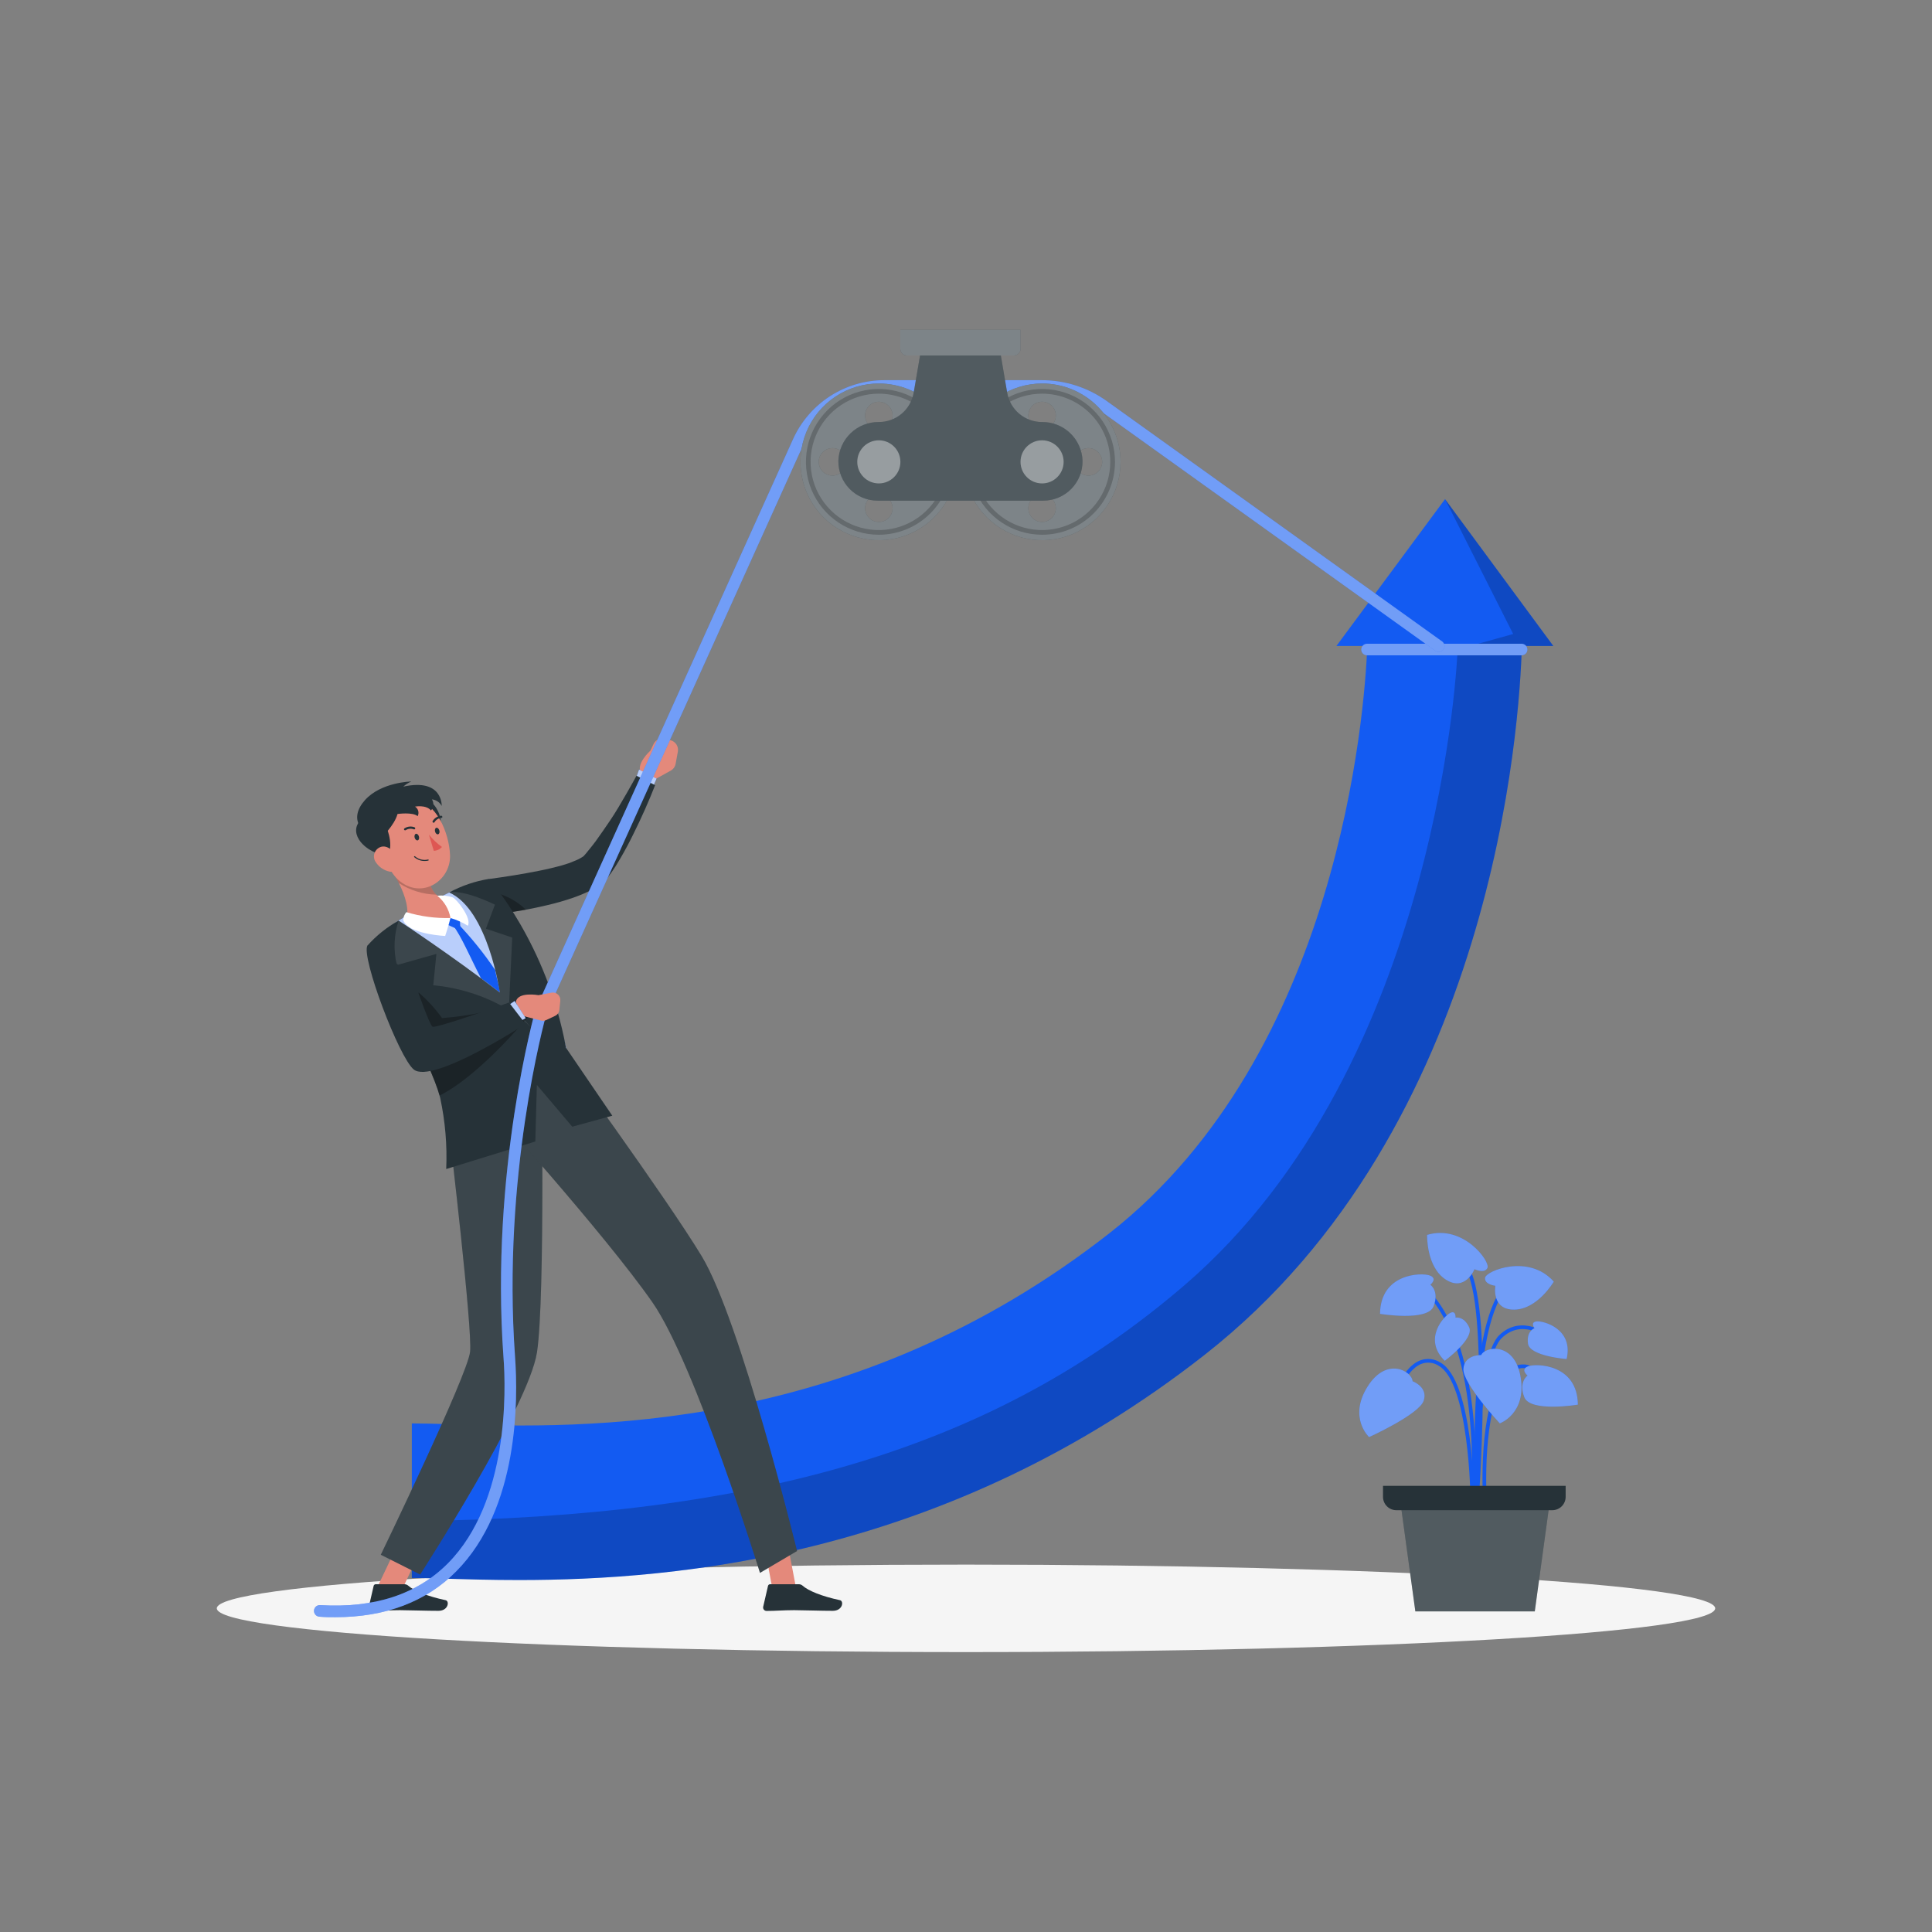 <svg width="400" height="400" viewBox="0 0 400 400" fill="none" xmlns="http://www.w3.org/2000/svg">
<rect x="0" y="0" width="400" height="400" fill="#808080" stroke="none"/>
<path d="M200.001 342.048C285.667 342.048 355.113 337.993 355.113 332.992C355.113 327.99 285.667 323.936 200.001 323.936C114.335 323.936 44.889 327.99 44.889 332.992C44.889 337.993 114.335 342.048 200.001 342.048Z" fill="#F5F5F5"/>
<path d="M305.6 308.464H304.848C304.848 307.336 305.784 280.904 310.376 276.464C315.112 271.872 320.664 276.4 320.72 276.464L320.24 277.048C320.032 276.872 315.144 272.904 310.904 277.048C306.504 281.216 305.6 308.192 305.6 308.464Z" fill="#135BF2"/>
<path d="M305.2 313.768L304.448 313.696C304.448 313.376 307.416 281.6 295.904 268.392L296.48 267.896C308.2 281.352 305.232 313.448 305.2 313.768Z" fill="#135BF2"/>
<path d="M305.6 310.4C305.496 308.896 303.28 273.6 312.128 265.44L312.64 266C304.056 273.896 306.328 310 306.352 310.352L305.6 310.4Z" fill="#135BF2"/>
<path d="M304.448 310.352C304.448 310.112 304.168 286.352 297.88 282.776C297.345 282.424 296.732 282.207 296.094 282.141C295.457 282.076 294.813 282.165 294.216 282.4C290.528 283.92 288.56 290.968 288.544 291.04L287.816 290.84C287.896 290.536 289.896 283.368 293.928 281.696C294.631 281.416 295.391 281.308 296.144 281.382C296.897 281.456 297.621 281.709 298.256 282.12C304.92 285.936 305.192 309.32 305.2 310.344L304.448 310.352Z" fill="#135BF2"/>
<path d="M307.032 310.4C306.992 309.64 306.016 291.648 311.12 284.984C312.472 283.224 313.976 282.376 315.616 282.496C319.232 282.752 322.016 287.664 322.168 287.872L321.512 288.24C321.512 288.192 318.776 283.44 315.56 283.248C314.2 283.16 312.912 283.896 311.72 285.448C306.784 291.888 307.776 310.176 307.792 310.36L307.032 310.4Z" fill="#135BF2"/>
<path d="M306.023 312.864L305.263 312.8C305.263 312.368 308.463 269.504 303.191 262.36L303.799 261.904C309.247 269.28 306.151 311.088 306.023 312.864Z" fill="#135BF2"/>
<path d="M292.456 285.968C292.456 285.968 295.728 287.168 294.752 290.016C293.776 292.864 283.456 297.536 283.456 297.536C283.456 297.536 279.128 293.536 283.104 287.136C287.08 280.736 292.368 283.928 292.456 285.968Z" fill="#135BF2"/>
<path opacity="0.4" d="M292.456 285.968C292.456 285.968 295.728 287.168 294.752 290.016C293.776 292.864 283.456 297.536 283.456 297.536C283.456 297.536 279.128 293.536 283.104 287.136C287.08 280.736 292.368 283.928 292.456 285.968Z" fill="white"/>
<path d="M306.656 280.552C306.656 280.552 303.184 280.408 302.984 283.408C302.784 286.408 310.52 294.696 310.52 294.696C310.52 294.696 316.04 292.704 314.848 285.224C313.656 277.744 307.52 278.712 306.656 280.552Z" fill="#135BF2"/>
<path opacity="0.4" d="M306.656 280.552C306.656 280.552 303.184 280.408 302.984 283.408C302.784 286.408 310.52 294.696 310.52 294.696C310.52 294.696 316.04 292.704 314.848 285.224C313.656 277.744 307.52 278.712 306.656 280.552Z" fill="white"/>
<path d="M309.599 266.208C309.599 266.208 307.287 265.952 307.471 264.544C307.655 263.136 316.487 259.496 321.695 265.344C321.695 265.344 318.359 271.072 313.535 271.144C308.711 271.216 309.599 266.208 309.599 266.208Z" fill="#135BF2"/>
<path opacity="0.4" d="M309.599 266.208C309.599 266.208 307.287 265.952 307.471 264.544C307.655 263.136 316.487 259.496 321.695 265.344C321.695 265.344 318.359 271.072 313.535 271.144C308.711 271.216 309.599 266.208 309.599 266.208Z" fill="white"/>
<path d="M305.281 262.776C305.281 262.776 307.385 263.792 307.969 262.488C308.553 261.184 302.993 253.44 295.465 255.672C295.465 255.672 295.265 262.296 299.313 264.912C303.361 267.528 305.281 262.776 305.281 262.776Z" fill="#135BF2"/>
<path opacity="0.4" d="M305.281 262.776C305.281 262.776 307.385 263.792 307.969 262.488C308.553 261.184 302.993 253.44 295.465 255.672C295.465 255.672 295.265 262.296 299.313 264.912C303.361 267.528 305.281 262.776 305.281 262.776Z" fill="white"/>
<path d="M316.264 284.8C316.264 284.8 314.664 283.504 316.392 282.872C318.12 282.24 326.592 282.424 326.68 290.816C326.68 290.816 316.808 292.456 315.584 289.264C314.36 286.072 316.264 284.8 316.264 284.8Z" fill="#135BF2"/>
<path opacity="0.4" d="M316.264 284.8C316.264 284.8 314.664 283.504 316.392 282.872C318.12 282.24 326.592 282.424 326.68 290.816C326.68 290.816 316.808 292.456 315.584 289.264C314.36 286.072 316.264 284.8 316.264 284.8Z" fill="white"/>
<path d="M296.137 265.992C296.137 265.992 297.737 264.704 296.009 264.072C294.281 263.44 285.809 263.616 285.721 272.016C285.721 272.016 295.585 273.656 296.809 270.456C298.033 267.256 296.137 265.992 296.137 265.992Z" fill="#135BF2"/>
<path opacity="0.4" d="M296.137 265.992C296.137 265.992 297.737 264.704 296.009 264.072C294.281 263.44 285.809 263.616 285.721 272.016C285.721 272.016 295.585 273.656 296.809 270.456C298.033 267.256 296.137 265.992 296.137 265.992Z" fill="white"/>
<path d="M301.352 272.8C301.352 272.8 301.496 271.2 300.224 271.84C298.952 272.48 294.536 277.224 299.12 281.744C299.12 281.744 305.28 277.184 304.176 274.8C303.072 272.416 301.352 272.8 301.352 272.8Z" fill="#135BF2"/>
<path opacity="0.4" d="M301.352 272.8C301.352 272.8 301.496 271.2 300.224 271.84C298.952 272.48 294.536 277.224 299.12 281.744C299.12 281.744 305.28 277.184 304.176 274.8C303.072 272.416 301.352 272.8 301.352 272.8Z" fill="white"/>
<path d="M317.697 274.992C317.697 274.992 316.737 273.744 318.137 273.584C319.537 273.424 325.817 275.104 324.353 281.376C324.353 281.376 316.705 280.8 316.353 278.176C316.001 275.552 317.697 274.992 317.697 274.992Z" fill="#135BF2"/>
<path opacity="0.4" d="M317.697 274.992C317.697 274.992 316.737 273.744 318.137 273.584C319.537 273.424 325.817 275.104 324.353 281.376C324.353 281.376 316.705 280.8 316.353 278.176C316.001 275.552 317.697 274.992 317.697 274.992Z" fill="white"/>
<path d="M293.032 333.624H317.76L321.048 309.568H289.744L293.032 333.624Z" fill="#263238"/>
<path opacity="0.2" d="M293.032 333.624H317.76L321.048 309.568H289.744L293.032 333.624Z" fill="white"/>
<path d="M324.152 307.624V309.904C324.152 310.638 323.86 311.342 323.341 311.861C322.822 312.38 322.118 312.672 321.384 312.672H289.104C288.37 312.672 287.666 312.38 287.147 311.861C286.628 311.342 286.336 310.638 286.336 309.904V307.624H324.152Z" fill="#263238"/>
<path d="M321.6 133.744H315.08C314.64 149.52 309.48 233.408 249.432 280.48C196.096 322.304 140.296 327.128 107.464 327.128C101.712 327.128 96.672 326.984 92.464 326.856C89.6 326.776 87.12 326.704 85.264 326.704V294.704C87.664 294.704 90.328 294.784 93.448 294.872C120.296 295.672 176.16 297.272 229.728 255.296C277.192 218.072 282.528 147.752 283.088 133.744H276.688L299.176 103.344L321.6 133.744Z" fill="#135BF2"/>
<path opacity="0.2" d="M321.6 133.744H315.08C314.64 149.52 309.48 233.408 249.432 280.48C196.096 322.304 140.296 327.128 107.464 327.128C101.712 327.128 96.672 326.984 92.464 326.856C89.6 326.776 87.12 326.704 85.264 326.704V314.928C157.648 314.128 206.28 299.544 245.192 266.128C298.624 220.256 301.784 134.464 301.784 134.464L313.288 131.264L299.16 103.304L321.6 133.744Z" fill="black"/>
<path d="M315.032 135.679H283.032C282.714 135.679 282.409 135.553 282.183 135.328C281.958 135.103 281.832 134.798 281.832 134.479C281.832 134.161 281.958 133.856 282.183 133.631C282.409 133.406 282.714 133.279 283.032 133.279H315.032C315.35 133.279 315.655 133.406 315.881 133.631C316.106 133.856 316.232 134.161 316.232 134.479C316.232 134.798 316.106 135.103 315.881 135.328C315.655 135.553 315.35 135.679 315.032 135.679Z" fill="#135BF2"/>
<path opacity="0.4" d="M315.032 135.679H283.032C282.714 135.679 282.409 135.553 282.183 135.328C281.958 135.103 281.832 134.798 281.832 134.479C281.832 134.161 281.958 133.856 282.183 133.631C282.409 133.406 282.714 133.279 283.032 133.279H315.032C315.35 133.279 315.655 133.406 315.881 133.631C316.106 133.856 316.232 134.161 316.232 134.479C316.232 134.798 316.106 135.103 315.881 135.328C315.655 135.553 315.35 135.679 315.032 135.679Z" fill="white"/>
<path d="M135.312 154.048L134.656 155.416C134.656 155.416 131.456 158.256 132.776 160.128L135.384 161.472L138.856 159.56C139.121 159.414 139.35 159.211 139.527 158.967C139.704 158.722 139.825 158.441 139.88 158.144L140.344 155.616C140.436 155.111 140.335 154.59 140.061 154.155C139.787 153.721 139.36 153.406 138.864 153.272L137.672 152.96C137.214 152.84 136.728 152.883 136.298 153.082C135.867 153.28 135.519 153.622 135.312 154.048Z" fill="#E4897B"/>
<path d="M131.576 161.408L132.312 159.344L135.936 161.208L135.088 163.096L131.576 161.408Z" fill="#135BF2"/>
<path opacity="0.7" d="M131.576 161.408L132.312 159.344L135.936 161.208L135.088 163.096L131.576 161.408Z" fill="white"/>
<path d="M135.633 162.567C134.281 166.007 132.793 169.351 131.145 172.655C130.345 174.303 129.465 175.959 128.513 177.591C128.281 177.999 128.033 178.391 127.777 178.823C127.521 179.255 127.281 179.623 126.977 180.063L126.553 180.695L126.057 181.351L125.809 181.679C125.697 181.815 125.545 181.967 125.409 182.111C125.162 182.378 124.895 182.624 124.609 182.847C123.68 183.575 122.667 184.19 121.593 184.679C120.664 185.115 119.714 185.502 118.745 185.839C116.908 186.473 115.039 187.007 113.145 187.439C111.705 187.783 110.281 188.079 108.849 188.343C107.249 188.639 105.649 188.887 104.009 189.087C103.345 189.175 102.681 189.255 102.009 189.327L101.209 181.991C104.633 181.535 108.185 180.975 111.609 180.287C113.305 179.951 114.977 179.551 116.561 179.103C117.361 178.871 118.113 178.615 118.809 178.303C119.41 178.083 119.986 177.802 120.529 177.463L120.745 177.319L120.825 177.263L121.001 177.063L121.361 176.655L121.737 176.183C121.993 175.871 122.257 175.543 122.537 175.199C122.817 174.855 123.049 174.519 123.337 174.159C124.353 172.735 125.377 171.271 126.377 169.783C128.393 166.815 131.785 160.607 131.785 160.607L135.633 162.567Z" fill="#263238"/>
<path opacity="0.3" d="M108.873 188.351C107.273 188.647 105.673 188.895 104.033 189.095L102.969 184.943C105.194 185.56 107.226 186.733 108.873 188.351Z" fill="black"/>
<path d="M76.951 195.712C79.816 199.924 82.351 204.35 84.535 208.952C86.199 212.352 87.647 215.672 88.895 218.712C91.815 225.848 93.623 231.464 94.495 233.272L118.495 222.384C112.199 193.424 100.671 182.208 100.671 182.208C98.601 182.719 96.565 183.36 94.575 184.128C94.151 184.288 93.775 184.464 93.311 184.648C89.954 186.232 86.692 188.011 83.543 189.976C82.951 190.336 82.359 190.712 81.791 191.096C79.948 192.373 78.314 193.931 76.951 195.712Z" fill="#135BF2"/>
<path opacity="0.7" d="M76.951 195.712C79.816 199.924 82.351 204.35 84.535 208.952C86.199 212.352 87.647 215.672 88.895 218.712C91.815 225.848 93.623 231.464 94.495 233.272L118.495 222.384C112.199 193.424 100.671 182.208 100.671 182.208C98.601 182.719 96.565 183.36 94.575 184.128C94.151 184.288 93.775 184.464 93.311 184.648C89.954 186.232 86.692 188.011 83.543 189.976C82.951 190.336 82.359 190.712 81.791 191.096C79.948 192.373 78.314 193.931 76.951 195.712Z" fill="white"/>
<path d="M77.881 329.119L82.497 330.663L87.377 320.407L82.761 318.863L77.881 329.119Z" fill="#E4897B"/>
<path d="M160.241 330.631L164.881 329.143L162.761 317.991L158.129 319.471L160.241 330.631Z" fill="#E4897B"/>
<path d="M112.112 218.928C112.112 218.928 112.912 268.68 111.184 279.976C109.456 291.272 86.984 325.984 86.984 325.984L78.84 321.896C78.84 321.896 96.832 284.688 97.328 279.856C97.824 275.024 93.144 235.472 93.144 235.472L112.112 218.928Z" fill="#263238"/>
<path opacity="0.1" d="M93.144 235.472C93.144 235.472 93.312 236.96 93.6 239.4C93.976 242.68 94.544 247.68 95.12 253.08C96.328 264.28 97.6 277.216 97.328 279.848C96.832 284.648 78.84 321.896 78.84 321.896L86.984 325.976C86.984 325.976 109.504 291.264 111.2 280C112.896 268.736 112.128 218.952 112.128 218.952L93.144 235.472Z" fill="white"/>
<path d="M115.2 216.744C115.2 216.744 137.856 247.832 145.256 260.04C153.368 273.416 165.024 321.12 165.024 321.12L157.344 325.648C157.344 325.648 143.976 282.448 135.088 269.648C125.152 255.392 100.256 227.816 100.256 227.816L115.2 216.744Z" fill="#263238"/>
<g opacity="0.1">
<path d="M115.2 216.744C115.2 216.744 137.856 247.832 145.256 260.04C153.368 273.416 165.024 321.12 165.024 321.12L157.344 325.648C157.344 325.648 143.976 282.448 135.088 269.648C125.152 255.392 100.256 227.816 100.256 227.816L115.2 216.744Z" fill="white"/>
</g>
<path d="M165.361 327.999H159.425C159.328 328.002 159.235 328.036 159.16 328.097C159.085 328.158 159.031 328.241 159.009 328.335L158.009 332.663C157.986 332.769 157.987 332.878 158.012 332.983C158.037 333.087 158.086 333.185 158.155 333.268C158.223 333.351 158.31 333.418 158.408 333.463C158.506 333.508 158.613 333.53 158.721 333.527C160.625 333.527 162.017 333.375 164.425 333.367C165.905 333.367 170.361 333.511 172.425 333.503C174.489 333.495 174.745 331.479 173.913 331.303C170.169 330.503 167.353 329.367 166.161 328.287C165.939 328.096 165.654 327.993 165.361 327.999Z" fill="#263238"/>
<path d="M94.768 191.199C97.631 194.193 100.232 197.426 102.544 200.863C102.672 201.959 103.44 204.351 103.48 205.495C102.512 204.783 100.64 203.239 99.6 202.567C97.352 198.231 95.432 193.655 93.824 191.655L94.768 191.199Z" fill="#135BF2"/>
<path d="M95.337 192.656L95.185 190.048L93.265 190.064L92.385 191.336L95.337 192.656Z" fill="#135BF2"/>
<path d="M93.192 190.096C91.783 190.813 90.237 191.217 88.657 191.282C87.078 191.347 85.503 191.071 84.04 190.472C84.84 188.472 83.92 185.496 82.576 182.816C81.844 181.354 81.01 179.945 80.08 178.6L88.6 181.144C88.88 182.808 89.32 184.344 90.336 185.232C90.759 185.574 91.257 185.813 91.789 185.928C92.321 186.044 92.873 186.032 93.4 185.896C94.496 186.704 96 188.8 93.192 190.096Z" fill="#E4897B"/>
<path d="M93.264 190.064C93.264 190.064 92.808 191.888 92.168 193.784C89.888 193.648 84.409 192.984 83.481 190.512C83.498 189.897 83.73 189.308 84.136 188.848C87.094 189.74 90.176 190.151 93.264 190.064Z" fill="white"/>
<path d="M93.265 190.064C94.531 190.426 95.741 190.964 96.857 191.664C97.761 190.136 94.457 186.064 93.745 185.8C92.719 185.438 91.623 185.323 90.545 185.464C91.98 186.616 92.947 188.251 93.265 190.064Z" fill="white"/>
<path opacity="0.2" d="M90.336 185.231C87.578 185.162 84.892 184.331 82.576 182.831C81.844 181.369 81.01 179.961 80.08 178.615L88.6 181.159C88.88 182.807 89.32 184.359 90.336 185.231Z" fill="black"/>
<path d="M126.768 230.992L118.48 233.272L111.152 224.624L110.832 236.336L92.384 242.032C92.598 237.106 92.181 232.172 91.144 227.352C91.104 227.184 91.064 227.016 91.008 226.832C90.096 223.488 87.24 217.344 84.264 211.4C80.264 203.4 76.072 195.776 76.072 195.776C77.921 193.699 80.106 191.949 82.536 190.6C82.536 190.6 93.256 197.632 103.48 205.488C103.48 205.488 101.08 188.352 92.992 184.776C95.565 183.39 98.349 182.441 101.232 181.968C101.232 181.968 113.232 195.328 117.184 216.928L126.768 230.992Z" fill="#263238"/>
<path opacity="0.1" d="M90.352 197.495L89.704 203.999C89.704 203.999 101.368 204.583 109.824 212.559L105.416 207.559L106.048 194.111L100.6 192.279L102.472 187.303C102.472 187.303 96.072 184.103 92.992 184.775C101.064 188.351 103.48 205.487 103.48 205.487C93.256 197.631 82.528 190.599 82.528 190.599C81.549 193.575 81.425 196.765 82.168 199.807L90.352 197.495Z" fill="white"/>
<path d="M89.887 166.688C91.151 168.176 92.343 171.816 89.463 171.688C86.583 171.56 87.719 164.136 89.887 166.688Z" fill="#263238"/>
<path d="M78.52 174.215C80.12 178.735 80.816 181.415 83.816 183.135C88.32 185.647 93.416 181.863 93.168 176.943C92.976 172.519 90.392 165.879 85.376 165.383C84.264 165.272 83.142 165.445 82.115 165.886C81.089 166.327 80.191 167.021 79.506 167.903C78.82 168.786 78.371 169.828 78.198 170.932C78.026 172.036 78.136 173.166 78.52 174.215Z" fill="#E4897B"/>
<path d="M80.591 170.52L78.519 165.6C78.519 165.6 73.111 167.424 74.479 170C72.183 172.664 75.463 176.6 80.295 177.2C81.711 174.592 79.727 170.576 79.727 170.576C79.999 170.552 80.295 170.536 80.591 170.52Z" fill="#263238"/>
<path d="M77.84 178.559C78.171 179.053 78.597 179.476 79.092 179.805C79.588 180.133 80.144 180.359 80.728 180.471C82.328 180.759 82.944 179.319 82.4 177.903C81.912 176.639 80.504 174.959 78.984 175.303C78.653 175.387 78.347 175.552 78.096 175.783C77.843 176.013 77.652 176.302 77.539 176.625C77.426 176.947 77.394 177.292 77.447 177.63C77.499 177.967 77.634 178.287 77.84 178.559Z" fill="#E4897B"/>
<path d="M85.848 173.439C85.96 173.807 86.24 174.055 86.488 173.983C86.736 173.911 86.84 173.551 86.736 173.183C86.632 172.815 86.344 172.559 86.104 172.631C85.864 172.703 85.744 173.063 85.848 173.439Z" fill="#263238"/>
<path d="M90.079 172.184C90.183 172.56 90.471 172.8 90.711 172.728C90.951 172.656 91.071 172.296 90.959 171.928C90.847 171.56 90.567 171.312 90.327 171.384C90.087 171.456 89.967 171.808 90.079 172.184Z" fill="#263238"/>
<path d="M88.801 172.8C89.576 173.772 90.484 174.631 91.497 175.352C91.287 175.596 91.028 175.793 90.737 175.931C90.447 176.068 90.13 176.144 89.809 176.152L88.801 172.8Z" fill="#DE5753"/>
<path d="M88.161 178.247C88.33 178.239 88.499 178.215 88.665 178.175C88.695 178.17 88.722 178.152 88.74 178.127C88.758 178.101 88.765 178.07 88.761 178.039C88.751 178.011 88.733 177.987 88.708 177.971C88.683 177.955 88.654 177.948 88.625 177.951C88.154 178.065 87.662 178.064 87.192 177.948C86.721 177.833 86.285 177.606 85.921 177.287C85.899 177.268 85.87 177.257 85.841 177.257C85.811 177.257 85.783 177.268 85.761 177.287C85.749 177.298 85.739 177.311 85.733 177.325C85.726 177.34 85.723 177.355 85.723 177.371C85.723 177.387 85.726 177.403 85.733 177.417C85.739 177.432 85.749 177.445 85.761 177.455C86.086 177.743 86.466 177.962 86.879 178.098C87.292 178.235 87.728 178.285 88.161 178.247Z" fill="#263238"/>
<path d="M83.76 171.88C83.795 171.901 83.835 171.912 83.876 171.912C83.917 171.912 83.957 171.901 83.992 171.88C84.233 171.723 84.508 171.624 84.794 171.592C85.08 171.561 85.37 171.596 85.64 171.696C85.667 171.709 85.697 171.718 85.727 171.72C85.758 171.722 85.788 171.718 85.817 171.709C85.847 171.699 85.873 171.684 85.896 171.664C85.919 171.643 85.938 171.619 85.952 171.592C85.975 171.536 85.976 171.474 85.955 171.418C85.934 171.362 85.893 171.315 85.84 171.288C85.501 171.153 85.134 171.101 84.77 171.137C84.407 171.173 84.058 171.296 83.752 171.496C83.726 171.511 83.703 171.531 83.685 171.554C83.666 171.578 83.653 171.606 83.646 171.635C83.638 171.664 83.637 171.694 83.641 171.724C83.646 171.754 83.656 171.782 83.672 171.808C83.696 171.837 83.726 171.862 83.76 171.88Z" fill="#263238"/>
<path d="M91.575 169.223C91.591 169.179 91.591 169.131 91.575 169.087C91.567 169.029 91.537 168.975 91.491 168.938C91.445 168.901 91.386 168.883 91.327 168.887C90.966 168.921 90.618 169.04 90.312 169.234C90.006 169.429 89.75 169.694 89.567 170.007C89.554 170.034 89.546 170.063 89.543 170.093C89.541 170.123 89.545 170.153 89.555 170.181C89.565 170.21 89.58 170.236 89.6 170.258C89.62 170.281 89.644 170.299 89.671 170.311C89.698 170.325 89.726 170.334 89.756 170.336C89.785 170.339 89.815 170.336 89.843 170.327C89.872 170.318 89.898 170.304 89.921 170.284C89.943 170.265 89.962 170.242 89.975 170.215C90.121 169.968 90.325 169.76 90.568 169.608C90.812 169.456 91.089 169.365 91.375 169.343C91.417 169.345 91.457 169.334 91.493 169.313C91.528 169.291 91.557 169.26 91.575 169.223Z" fill="#263238"/>
<path d="M79.04 173.328C79.04 173.328 81.64 170.928 82.304 168.528C82.304 168.528 85.416 168.08 86.472 168.976C86.646 168.638 86.686 168.248 86.586 167.882C86.485 167.515 86.25 167.201 85.928 167C85.928 167 88.208 166.56 89.232 167.8C89.509 167.49 89.678 167.098 89.712 166.684C89.747 166.27 89.646 165.855 89.424 165.504C89.847 165.546 90.253 165.693 90.606 165.93C90.959 166.167 91.248 166.488 91.448 166.864C91.448 166.864 91.728 161.056 83.496 162.864C83.987 162.422 84.546 162.063 85.152 161.8C85.152 161.8 78.912 161.904 75.552 165.664C72.192 169.424 74.48 172.92 79.04 173.328Z" fill="#263238"/>
<path d="M83.704 327.999H77.776C77.68 328.002 77.587 328.036 77.511 328.097C77.436 328.158 77.383 328.242 77.36 328.336L76.36 332.663C76.337 332.768 76.338 332.877 76.363 332.981C76.388 333.085 76.436 333.182 76.504 333.265C76.572 333.348 76.657 333.415 76.754 333.46C76.851 333.506 76.957 333.529 77.064 333.528C78.976 333.528 80.368 333.375 82.776 333.367C84.256 333.367 88.712 333.512 90.776 333.504C92.84 333.496 93.096 331.48 92.264 331.304C88.52 330.504 85.704 329.367 84.512 328.287C84.288 328.094 84 327.991 83.704 327.999Z" fill="#263238"/>
<path d="M69.408 334.824C68.336 334.824 67.248 334.824 66.136 334.72C65.978 334.71 65.824 334.67 65.682 334.601C65.54 334.532 65.413 334.436 65.309 334.318C65.204 334.199 65.123 334.062 65.072 333.913C65.02 333.763 64.999 333.606 65.008 333.448C65.017 333.29 65.058 333.136 65.127 332.994C65.196 332.852 65.292 332.725 65.41 332.62C65.528 332.516 65.666 332.435 65.815 332.384C65.965 332.332 66.122 332.31 66.28 332.32C77.48 333 86.392 330.08 92.768 323.632C105.352 310.904 104.768 287.8 104.24 281.016C101.456 242.424 110.784 209.344 110.88 209.016L110.944 208.856L164.192 90.92C165.835 87.282 168.492 84.195 171.845 82.03C175.198 79.864 179.104 78.712 183.096 78.712H215.656C220.507 78.704 225.237 80.224 229.176 83.056L298.576 132.8C298.835 132.986 299.009 133.266 299.061 133.581C299.113 133.895 299.038 134.217 298.852 134.476C298.666 134.735 298.386 134.909 298.071 134.961C297.757 135.013 297.435 134.938 297.176 134.752L227.776 85.032C224.245 82.493 220.005 81.129 215.656 81.136H183.096C179.572 81.134 176.122 82.149 173.161 84.059C170.199 85.969 167.852 88.693 166.4 91.904L113.168 209.752C112.656 211.592 103.952 243.616 106.632 280.848C107.288 289.864 107.432 312.24 94.472 325.32C88.232 331.632 79.816 334.824 69.408 334.824Z" fill="#135BF2"/>
<path opacity="0.4" d="M69.408 334.824C68.336 334.824 67.248 334.824 66.136 334.72C65.978 334.71 65.824 334.67 65.682 334.601C65.54 334.532 65.413 334.436 65.309 334.318C65.204 334.199 65.123 334.062 65.072 333.913C65.02 333.763 64.999 333.606 65.008 333.448C65.017 333.29 65.058 333.136 65.127 332.994C65.196 332.852 65.292 332.725 65.41 332.62C65.528 332.516 65.666 332.435 65.815 332.384C65.965 332.332 66.122 332.31 66.28 332.32C77.48 333 86.392 330.08 92.768 323.632C105.352 310.904 104.768 287.8 104.24 281.016C101.456 242.424 110.784 209.344 110.88 209.016L110.944 208.856L164.192 90.92C165.835 87.282 168.492 84.195 171.845 82.03C175.198 79.864 179.104 78.712 183.096 78.712H215.656C220.507 78.704 225.237 80.224 229.176 83.056L298.576 132.8C298.835 132.986 299.009 133.266 299.061 133.581C299.113 133.895 299.038 134.217 298.852 134.476C298.666 134.735 298.386 134.909 298.071 134.961C297.757 135.013 297.435 134.938 297.176 134.752L227.776 85.032C224.245 82.493 220.005 81.129 215.656 81.136H183.096C179.572 81.134 176.122 82.149 173.161 84.059C170.199 85.969 167.852 88.693 166.4 91.904L113.168 209.752C112.656 211.592 103.952 243.616 106.632 280.848C107.288 289.864 107.432 312.24 94.472 325.32C88.232 331.632 79.816 334.824 69.408 334.824Z" fill="white"/>
<path opacity="0.3" d="M110.296 209.343C110.296 209.343 100 222.263 91.008 226.831C90.096 223.487 87.24 217.343 84.264 211.399C85.472 208.015 86.664 205.487 86.664 205.487C88.489 207.051 90.119 208.83 91.52 210.783C97.276 210.346 102.95 209.16 108.4 207.255L110.296 209.343Z" fill="black"/>
<path d="M111.489 206.04C111.489 206.04 107.129 205.24 106.801 207.472L107.761 210.216L112.033 211.296C112.377 211.385 112.742 211.351 113.065 211.2L114.937 210.32C115.176 210.207 115.382 210.034 115.535 209.818C115.687 209.602 115.782 209.351 115.809 209.088L116.001 207.2C116.028 206.96 115.998 206.718 115.914 206.493C115.83 206.267 115.694 206.064 115.517 205.901C115.341 205.737 115.128 205.618 114.897 205.551C114.665 205.485 114.421 205.474 114.185 205.52L111.489 206.04Z" fill="#E4897B"/>
<path d="M107.616 211.432L108.84 210.808L106.544 207.256L105.32 208.088L107.616 211.432Z" fill="#135BF2"/>
<path opacity="0.7" d="M107.616 211.432L108.84 210.808L106.544 207.256L105.32 208.088L107.616 211.432Z" fill="white"/>
<path d="M76.065 195.775C74.753 198.175 82.593 218.927 85.665 221.431C89.545 224.535 108.801 211.999 108.801 211.999L105.385 207.559C105.385 207.559 90.185 213.015 89.537 212.559C88.889 212.103 86.265 204.559 86.265 204.559C86.265 204.559 83.601 200.463 80.769 198.343C79.374 197.202 77.779 196.331 76.065 195.775Z" fill="#263238"/>
<path d="M181.953 79.399C178.744 79.399 175.607 80.351 172.939 82.134C170.271 83.916 168.191 86.45 166.964 89.415C165.736 92.379 165.414 95.641 166.04 98.789C166.666 101.936 168.211 104.827 170.48 107.096C172.749 109.364 175.64 110.91 178.787 111.536C181.935 112.162 185.197 111.84 188.161 110.612C191.126 109.384 193.66 107.305 195.442 104.637C197.225 101.969 198.177 98.832 198.177 95.623C198.174 91.321 196.464 87.196 193.422 84.154C190.38 81.112 186.255 79.401 181.953 79.399ZM172.353 98.471C171.789 98.471 171.239 98.304 170.77 97.991C170.302 97.678 169.937 97.234 169.721 96.713C169.506 96.193 169.449 95.62 169.559 95.068C169.669 94.515 169.94 94.008 170.339 93.61C170.737 93.211 171.244 92.94 171.797 92.83C172.349 92.72 172.922 92.777 173.442 92.992C173.963 93.208 174.408 93.573 174.721 94.041C175.033 94.51 175.201 95.06 175.201 95.623C175.201 96.379 174.9 97.103 174.366 97.637C173.832 98.171 173.108 98.471 172.353 98.471ZM181.953 108.071C181.389 108.071 180.839 107.904 180.37 107.591C179.902 107.279 179.537 106.834 179.321 106.313C179.106 105.793 179.049 105.22 179.159 104.668C179.269 104.115 179.54 103.608 179.939 103.21C180.337 102.811 180.844 102.54 181.397 102.43C181.949 102.32 182.522 102.377 183.042 102.592C183.563 102.808 184.008 103.173 184.321 103.641C184.633 104.11 184.801 104.66 184.801 105.223C184.801 105.979 184.5 106.703 183.966 107.237C183.432 107.771 182.708 108.071 181.953 108.071ZM181.953 88.871C181.389 88.871 180.839 88.704 180.37 88.391C179.902 88.079 179.537 87.634 179.321 87.113C179.106 86.593 179.049 86.02 179.159 85.468C179.269 84.915 179.54 84.408 179.939 84.01C180.337 83.611 180.844 83.34 181.397 83.23C181.949 83.12 182.522 83.177 183.042 83.392C183.563 83.608 184.008 83.973 184.321 84.441C184.633 84.909 184.801 85.46 184.801 86.023C184.802 86.398 184.729 86.769 184.586 87.116C184.443 87.462 184.234 87.777 183.969 88.042C183.705 88.308 183.39 88.518 183.044 88.662C182.698 88.805 182.327 88.879 181.953 88.879V88.871ZM191.553 98.471C190.989 98.471 190.439 98.304 189.97 97.991C189.502 97.678 189.137 97.234 188.921 96.713C188.706 96.193 188.649 95.62 188.759 95.068C188.869 94.515 189.14 94.008 189.539 93.61C189.937 93.211 190.444 92.94 190.997 92.83C191.549 92.72 192.122 92.777 192.642 92.992C193.163 93.208 193.608 93.573 193.921 94.041C194.233 94.51 194.401 95.06 194.401 95.623C194.401 95.998 194.327 96.369 194.183 96.715C194.039 97.061 193.829 97.376 193.564 97.64C193.298 97.905 192.983 98.114 192.637 98.257C192.29 98.4 191.919 98.472 191.545 98.471H191.553Z" fill="#263238"/>
<path opacity="0.4" d="M181.953 79.399C178.744 79.399 175.607 80.351 172.939 82.134C170.271 83.916 168.191 86.45 166.964 89.415C165.736 92.379 165.414 95.641 166.04 98.789C166.666 101.936 168.211 104.827 170.48 107.096C172.749 109.364 175.64 110.91 178.787 111.536C181.935 112.162 185.197 111.84 188.161 110.612C191.126 109.384 193.66 107.305 195.442 104.637C197.225 101.969 198.177 98.832 198.177 95.623C198.174 91.321 196.464 87.196 193.422 84.154C190.38 81.112 186.255 79.401 181.953 79.399ZM172.353 98.471C171.789 98.471 171.239 98.304 170.77 97.991C170.302 97.678 169.937 97.234 169.721 96.713C169.506 96.193 169.449 95.62 169.559 95.068C169.669 94.515 169.94 94.008 170.339 93.61C170.737 93.211 171.244 92.94 171.797 92.83C172.349 92.72 172.922 92.777 173.442 92.992C173.963 93.208 174.408 93.573 174.721 94.041C175.033 94.51 175.201 95.06 175.201 95.623C175.201 96.379 174.9 97.103 174.366 97.637C173.832 98.171 173.108 98.471 172.353 98.471ZM181.953 108.071C181.389 108.071 180.839 107.904 180.37 107.591C179.902 107.279 179.537 106.834 179.321 106.313C179.106 105.793 179.049 105.22 179.159 104.668C179.269 104.115 179.54 103.608 179.939 103.21C180.337 102.811 180.844 102.54 181.397 102.43C181.949 102.32 182.522 102.377 183.042 102.592C183.563 102.808 184.008 103.173 184.321 103.641C184.633 104.11 184.801 104.66 184.801 105.223C184.801 105.979 184.5 106.703 183.966 107.237C183.432 107.771 182.708 108.071 181.953 108.071ZM181.953 88.871C181.389 88.871 180.839 88.704 180.37 88.391C179.902 88.079 179.537 87.634 179.321 87.113C179.106 86.593 179.049 86.02 179.159 85.468C179.269 84.915 179.54 84.408 179.939 84.01C180.337 83.611 180.844 83.34 181.397 83.23C181.949 83.12 182.522 83.177 183.042 83.392C183.563 83.608 184.008 83.973 184.321 84.441C184.633 84.909 184.801 85.46 184.801 86.023C184.802 86.398 184.729 86.769 184.586 87.116C184.443 87.462 184.234 87.777 183.969 88.042C183.705 88.308 183.39 88.518 183.044 88.662C182.698 88.805 182.327 88.879 181.953 88.879V88.871ZM191.553 98.471C190.989 98.471 190.439 98.304 189.97 97.991C189.502 97.678 189.137 97.234 188.921 96.713C188.706 96.193 188.649 95.62 188.759 95.068C188.869 94.515 189.14 94.008 189.539 93.61C189.937 93.211 190.444 92.94 190.997 92.83C191.549 92.72 192.122 92.777 192.642 92.992C193.163 93.208 193.608 93.573 193.921 94.041C194.233 94.51 194.401 95.06 194.401 95.623C194.401 95.998 194.327 96.369 194.183 96.715C194.039 97.061 193.829 97.376 193.564 97.64C193.298 97.905 192.983 98.114 192.637 98.257C192.29 98.4 191.919 98.472 191.545 98.471H191.553Z" fill="white"/>
<path opacity="0.2" d="M181.952 100.992C184.917 100.992 187.32 98.588 187.32 95.624C187.32 92.659 184.917 90.256 181.952 90.256C178.987 90.256 176.584 92.659 176.584 95.624C176.584 98.588 178.987 100.992 181.952 100.992Z" fill="black"/>
<g opacity="0.2">
<path d="M181.951 110.712C178.967 110.712 176.05 109.827 173.569 108.169C171.088 106.511 169.154 104.155 168.012 101.398C166.87 98.641 166.571 95.607 167.153 92.681C167.735 89.754 169.172 87.065 171.282 84.955C173.393 82.845 176.081 81.408 179.008 80.826C181.935 80.244 184.968 80.543 187.725 81.685C190.482 82.827 192.839 84.76 194.497 87.242C196.154 89.723 197.039 92.64 197.039 95.624C197.035 99.624 195.444 103.46 192.615 106.288C189.787 109.117 185.952 110.708 181.951 110.712ZM181.951 81.504C179.158 81.503 176.428 82.329 174.104 83.88C171.781 85.43 169.97 87.635 168.9 90.215C167.83 92.795 167.55 95.634 168.094 98.374C168.638 101.113 169.982 103.63 171.956 105.606C173.931 107.581 176.446 108.927 179.186 109.472C181.925 110.018 184.764 109.739 187.345 108.67C189.925 107.602 192.131 105.792 193.683 103.47C195.235 101.147 196.063 98.417 196.063 95.624C196.059 91.882 194.571 88.294 191.926 85.647C189.28 83 185.693 81.51 181.951 81.504Z" fill="black"/>
</g>
<path d="M181.952 100.088C184.418 100.088 186.416 98.09 186.416 95.624C186.416 93.159 184.418 91.16 181.952 91.16C179.487 91.16 177.488 93.159 177.488 95.624C177.488 98.09 179.487 100.088 181.952 100.088Z" fill="#263238"/>
<path d="M215.753 79.399C212.545 79.404 209.411 80.36 206.746 82.145C204.081 83.931 202.005 86.466 200.781 89.431C199.557 92.396 199.239 95.658 199.867 98.803C200.496 101.949 202.043 104.837 204.313 107.104C206.583 109.371 209.474 110.913 212.62 111.537C215.767 112.161 219.028 111.839 221.991 110.61C224.954 109.381 227.487 107.302 229.268 104.635C231.05 101.967 232.001 98.831 232.001 95.623C232.001 93.491 231.58 91.379 230.763 89.409C229.947 87.439 228.749 85.65 227.24 84.143C225.731 82.636 223.94 81.441 221.969 80.627C219.998 79.814 217.885 79.396 215.753 79.399ZM206.153 98.471C205.589 98.471 205.039 98.304 204.57 97.992C204.102 97.678 203.737 97.234 203.522 96.713C203.306 96.193 203.25 95.62 203.359 95.068C203.469 94.515 203.741 94.008 204.139 93.61C204.537 93.211 205.045 92.94 205.597 92.83C206.15 92.72 206.722 92.777 207.243 92.992C207.763 93.208 208.208 93.573 208.521 94.041C208.834 94.51 209.001 95.06 209.001 95.623C209.001 96.377 208.702 97.101 208.169 97.634C207.637 98.168 206.915 98.469 206.161 98.471H206.153ZM215.753 108.071C215.189 108.071 214.639 107.904 214.17 107.591C213.702 107.279 213.337 106.834 213.122 106.313C212.906 105.793 212.85 105.22 212.959 104.668C213.069 104.115 213.341 103.608 213.739 103.21C214.137 102.811 214.645 102.54 215.197 102.43C215.75 102.32 216.322 102.377 216.843 102.592C217.363 102.808 217.808 103.173 218.121 103.641C218.434 104.11 218.601 104.66 218.601 105.223C218.599 105.978 218.298 106.701 217.764 107.235C217.231 107.769 216.507 108.069 215.753 108.071ZM215.753 88.871C215.189 88.871 214.639 88.704 214.17 88.391C213.702 88.079 213.337 87.634 213.122 87.113C212.906 86.593 212.85 86.02 212.959 85.468C213.069 84.915 213.341 84.408 213.739 84.01C214.137 83.611 214.645 83.34 215.197 83.23C215.75 83.12 216.322 83.177 216.843 83.392C217.363 83.608 217.808 83.973 218.121 84.441C218.434 84.909 218.601 85.46 218.601 86.023C218.601 86.779 218.301 87.505 217.767 88.04C217.233 88.576 216.509 88.877 215.753 88.879V88.871ZM225.353 98.471C224.789 98.471 224.239 98.304 223.77 97.992C223.302 97.678 222.937 97.234 222.722 96.713C222.506 96.193 222.45 95.62 222.559 95.068C222.669 94.515 222.941 94.008 223.339 93.61C223.737 93.211 224.245 92.94 224.797 92.83C225.35 92.72 225.922 92.777 226.443 92.992C226.963 93.208 227.408 93.573 227.721 94.041C228.034 94.51 228.201 95.06 228.201 95.623C228.201 96.379 227.901 97.103 227.367 97.637C226.832 98.171 226.108 98.471 225.353 98.471Z" fill="#263238"/>
<path opacity="0.4" d="M215.753 79.399C212.545 79.404 209.411 80.36 206.746 82.145C204.081 83.931 202.005 86.466 200.781 89.431C199.557 92.396 199.239 95.658 199.867 98.803C200.496 101.949 202.043 104.837 204.313 107.104C206.583 109.371 209.474 110.913 212.62 111.537C215.767 112.161 219.028 111.839 221.991 110.61C224.954 109.381 227.487 107.302 229.268 104.635C231.05 101.967 232.001 98.831 232.001 95.623C232.001 93.491 231.58 91.379 230.763 89.409C229.947 87.439 228.749 85.65 227.24 84.143C225.731 82.636 223.94 81.441 221.969 80.627C219.998 79.814 217.885 79.396 215.753 79.399ZM206.153 98.471C205.589 98.471 205.039 98.304 204.57 97.992C204.102 97.678 203.737 97.234 203.522 96.713C203.306 96.193 203.25 95.62 203.359 95.068C203.469 94.515 203.741 94.008 204.139 93.61C204.537 93.211 205.045 92.94 205.597 92.83C206.15 92.72 206.722 92.777 207.243 92.992C207.763 93.208 208.208 93.573 208.521 94.041C208.834 94.51 209.001 95.06 209.001 95.623C209.001 96.377 208.702 97.101 208.169 97.634C207.637 98.168 206.915 98.469 206.161 98.471H206.153ZM215.753 108.071C215.189 108.071 214.639 107.904 214.17 107.591C213.702 107.279 213.337 106.834 213.122 106.313C212.906 105.793 212.85 105.22 212.959 104.668C213.069 104.115 213.341 103.608 213.739 103.21C214.137 102.811 214.645 102.54 215.197 102.43C215.75 102.32 216.322 102.377 216.843 102.592C217.363 102.808 217.808 103.173 218.121 103.641C218.434 104.11 218.601 104.66 218.601 105.223C218.599 105.978 218.298 106.701 217.764 107.235C217.231 107.769 216.507 108.069 215.753 108.071ZM215.753 88.871C215.189 88.871 214.639 88.704 214.17 88.391C213.702 88.079 213.337 87.634 213.122 87.113C212.906 86.593 212.85 86.02 212.959 85.468C213.069 84.915 213.341 84.408 213.739 84.01C214.137 83.611 214.645 83.34 215.197 83.23C215.75 83.12 216.322 83.177 216.843 83.392C217.363 83.608 217.808 83.973 218.121 84.441C218.434 84.909 218.601 85.46 218.601 86.023C218.601 86.779 218.301 87.505 217.767 88.04C217.233 88.576 216.509 88.877 215.753 88.879V88.871ZM225.353 98.471C224.789 98.471 224.239 98.304 223.77 97.992C223.302 97.678 222.937 97.234 222.722 96.713C222.506 96.193 222.45 95.62 222.559 95.068C222.669 94.515 222.941 94.008 223.339 93.61C223.737 93.211 224.245 92.94 224.797 92.83C225.35 92.72 225.922 92.777 226.443 92.992C226.963 93.208 227.408 93.573 227.721 94.041C228.034 94.51 228.201 95.06 228.201 95.623C228.201 96.379 227.901 97.103 227.367 97.637C226.832 98.171 226.108 98.471 225.353 98.471Z" fill="white"/>
<path opacity="0.2" d="M221.121 95.624C221.121 96.686 220.806 97.723 220.216 98.606C219.626 99.489 218.788 100.177 217.807 100.583C216.826 100.99 215.747 101.096 214.706 100.889C213.664 100.682 212.708 100.17 211.957 99.42C211.206 98.669 210.695 97.712 210.488 96.671C210.281 95.63 210.387 94.55 210.793 93.57C211.2 92.589 211.888 91.75 212.77 91.16C213.653 90.571 214.691 90.256 215.753 90.256C216.458 90.255 217.157 90.393 217.808 90.662C218.46 90.932 219.052 91.327 219.551 91.826C220.05 92.324 220.445 92.917 220.714 93.568C220.984 94.22 221.122 94.919 221.121 95.624Z" fill="black"/>
<g opacity="0.2">
<path d="M215.752 110.712C212.768 110.711 209.852 109.824 207.372 108.165C204.891 106.507 202.959 104.15 201.818 101.393C200.677 98.635 200.38 95.602 200.963 92.676C201.546 89.749 202.983 87.062 205.094 84.953C207.204 82.843 209.893 81.407 212.819 80.826C215.746 80.244 218.779 80.543 221.536 81.685C224.292 82.828 226.648 84.761 228.306 87.243C229.963 89.724 230.848 92.64 230.848 95.624C230.844 99.626 229.252 103.462 226.421 106.291C223.591 109.12 219.754 110.71 215.752 110.712ZM215.752 81.504C212.959 81.504 210.229 82.332 207.907 83.884C205.585 85.435 203.775 87.641 202.707 90.221C201.638 92.801 201.358 95.64 201.903 98.379C202.448 101.118 203.793 103.634 205.768 105.608C207.742 107.583 210.258 108.928 212.997 109.473C215.736 110.018 218.575 109.738 221.155 108.669C223.735 107.601 225.941 105.791 227.492 103.469C229.044 101.147 229.872 98.417 229.872 95.624C229.87 91.88 228.381 88.29 225.734 85.642C223.086 82.995 219.496 81.506 215.752 81.504Z" fill="black"/>
</g>
<path d="M215.751 100.088C218.217 100.088 220.215 98.09 220.215 95.624C220.215 93.159 218.217 91.16 215.751 91.16C213.286 91.16 211.287 93.159 211.287 95.624C211.287 98.09 213.286 100.088 215.751 100.088Z" fill="#263238"/>
<path d="M215.727 87.376C214.004 87.379 212.335 86.772 211.017 85.662C209.699 84.552 208.817 83.01 208.527 81.311L206.503 69.439H191.199L189.167 81.311C188.878 83.01 187.996 84.552 186.678 85.662C185.36 86.772 183.691 87.379 181.967 87.376C179.802 87.351 177.712 88.174 176.144 89.668C174.576 91.163 173.655 93.211 173.575 95.376C173.556 96.455 173.752 97.528 174.152 98.531C174.552 99.535 175.148 100.448 175.904 101.219C176.661 101.99 177.563 102.602 178.559 103.02C179.554 103.439 180.624 103.655 181.703 103.655H215.999C217.079 103.655 218.148 103.439 219.144 103.02C220.14 102.602 221.042 101.99 221.799 101.219C222.555 100.448 223.151 99.535 223.551 98.531C223.951 97.528 224.147 96.455 224.127 95.376C224.048 93.21 223.125 91.16 221.556 89.666C219.986 88.171 217.895 87.349 215.727 87.376Z" fill="#263238"/>
<path opacity="0.2" d="M215.727 87.376C214.004 87.379 212.335 86.772 211.017 85.662C209.699 84.552 208.817 83.01 208.527 81.311L206.503 69.439H191.199L189.167 81.311C188.878 83.01 187.996 84.552 186.678 85.662C185.36 86.772 183.691 87.379 181.967 87.376C179.802 87.351 177.712 88.174 176.144 89.668C174.576 91.163 173.655 93.211 173.575 95.376C173.556 96.455 173.752 97.528 174.152 98.531C174.552 99.535 175.148 100.448 175.904 101.219C176.661 101.99 177.563 102.602 178.559 103.02C179.554 103.439 180.624 103.655 181.703 103.655H215.999C217.079 103.655 218.148 103.439 219.144 103.02C220.14 102.602 221.042 101.99 221.799 101.219C222.555 100.448 223.151 99.535 223.551 98.531C223.951 97.528 224.147 96.455 224.127 95.376C224.048 93.21 223.125 91.16 221.556 89.666C219.986 88.171 217.895 87.349 215.727 87.376Z" fill="white"/>
<path opacity="0.4" d="M181.952 100.088C184.418 100.088 186.416 98.09 186.416 95.624C186.416 93.159 184.418 91.16 181.952 91.16C179.487 91.16 177.488 93.159 177.488 95.624C177.488 98.09 179.487 100.088 181.952 100.088Z" fill="white"/>
<path opacity="0.4" d="M215.751 100.088C218.217 100.088 220.215 98.09 220.215 95.624C220.215 93.159 218.217 91.16 215.751 91.16C213.286 91.16 211.287 93.159 211.287 95.624C211.287 98.09 213.286 100.088 215.751 100.088Z" fill="white"/>
<path d="M186.4 68.28H211.288V72.28C211.276 72.634 211.126 72.97 210.871 73.216C210.616 73.462 210.275 73.6 209.92 73.6H187.784C187.424 73.604 187.077 73.466 186.818 73.216C186.559 72.966 186.409 72.624 186.4 72.264V68.264V68.28Z" fill="#263238"/>
<path opacity="0.4" d="M186.4 68.28H211.288V72.28C211.276 72.634 211.126 72.97 210.871 73.216C210.616 73.462 210.275 73.6 209.92 73.6H187.784C187.424 73.604 187.077 73.466 186.818 73.216C186.559 72.966 186.409 72.624 186.4 72.264V68.264V68.28Z" fill="white"/>
</svg>
